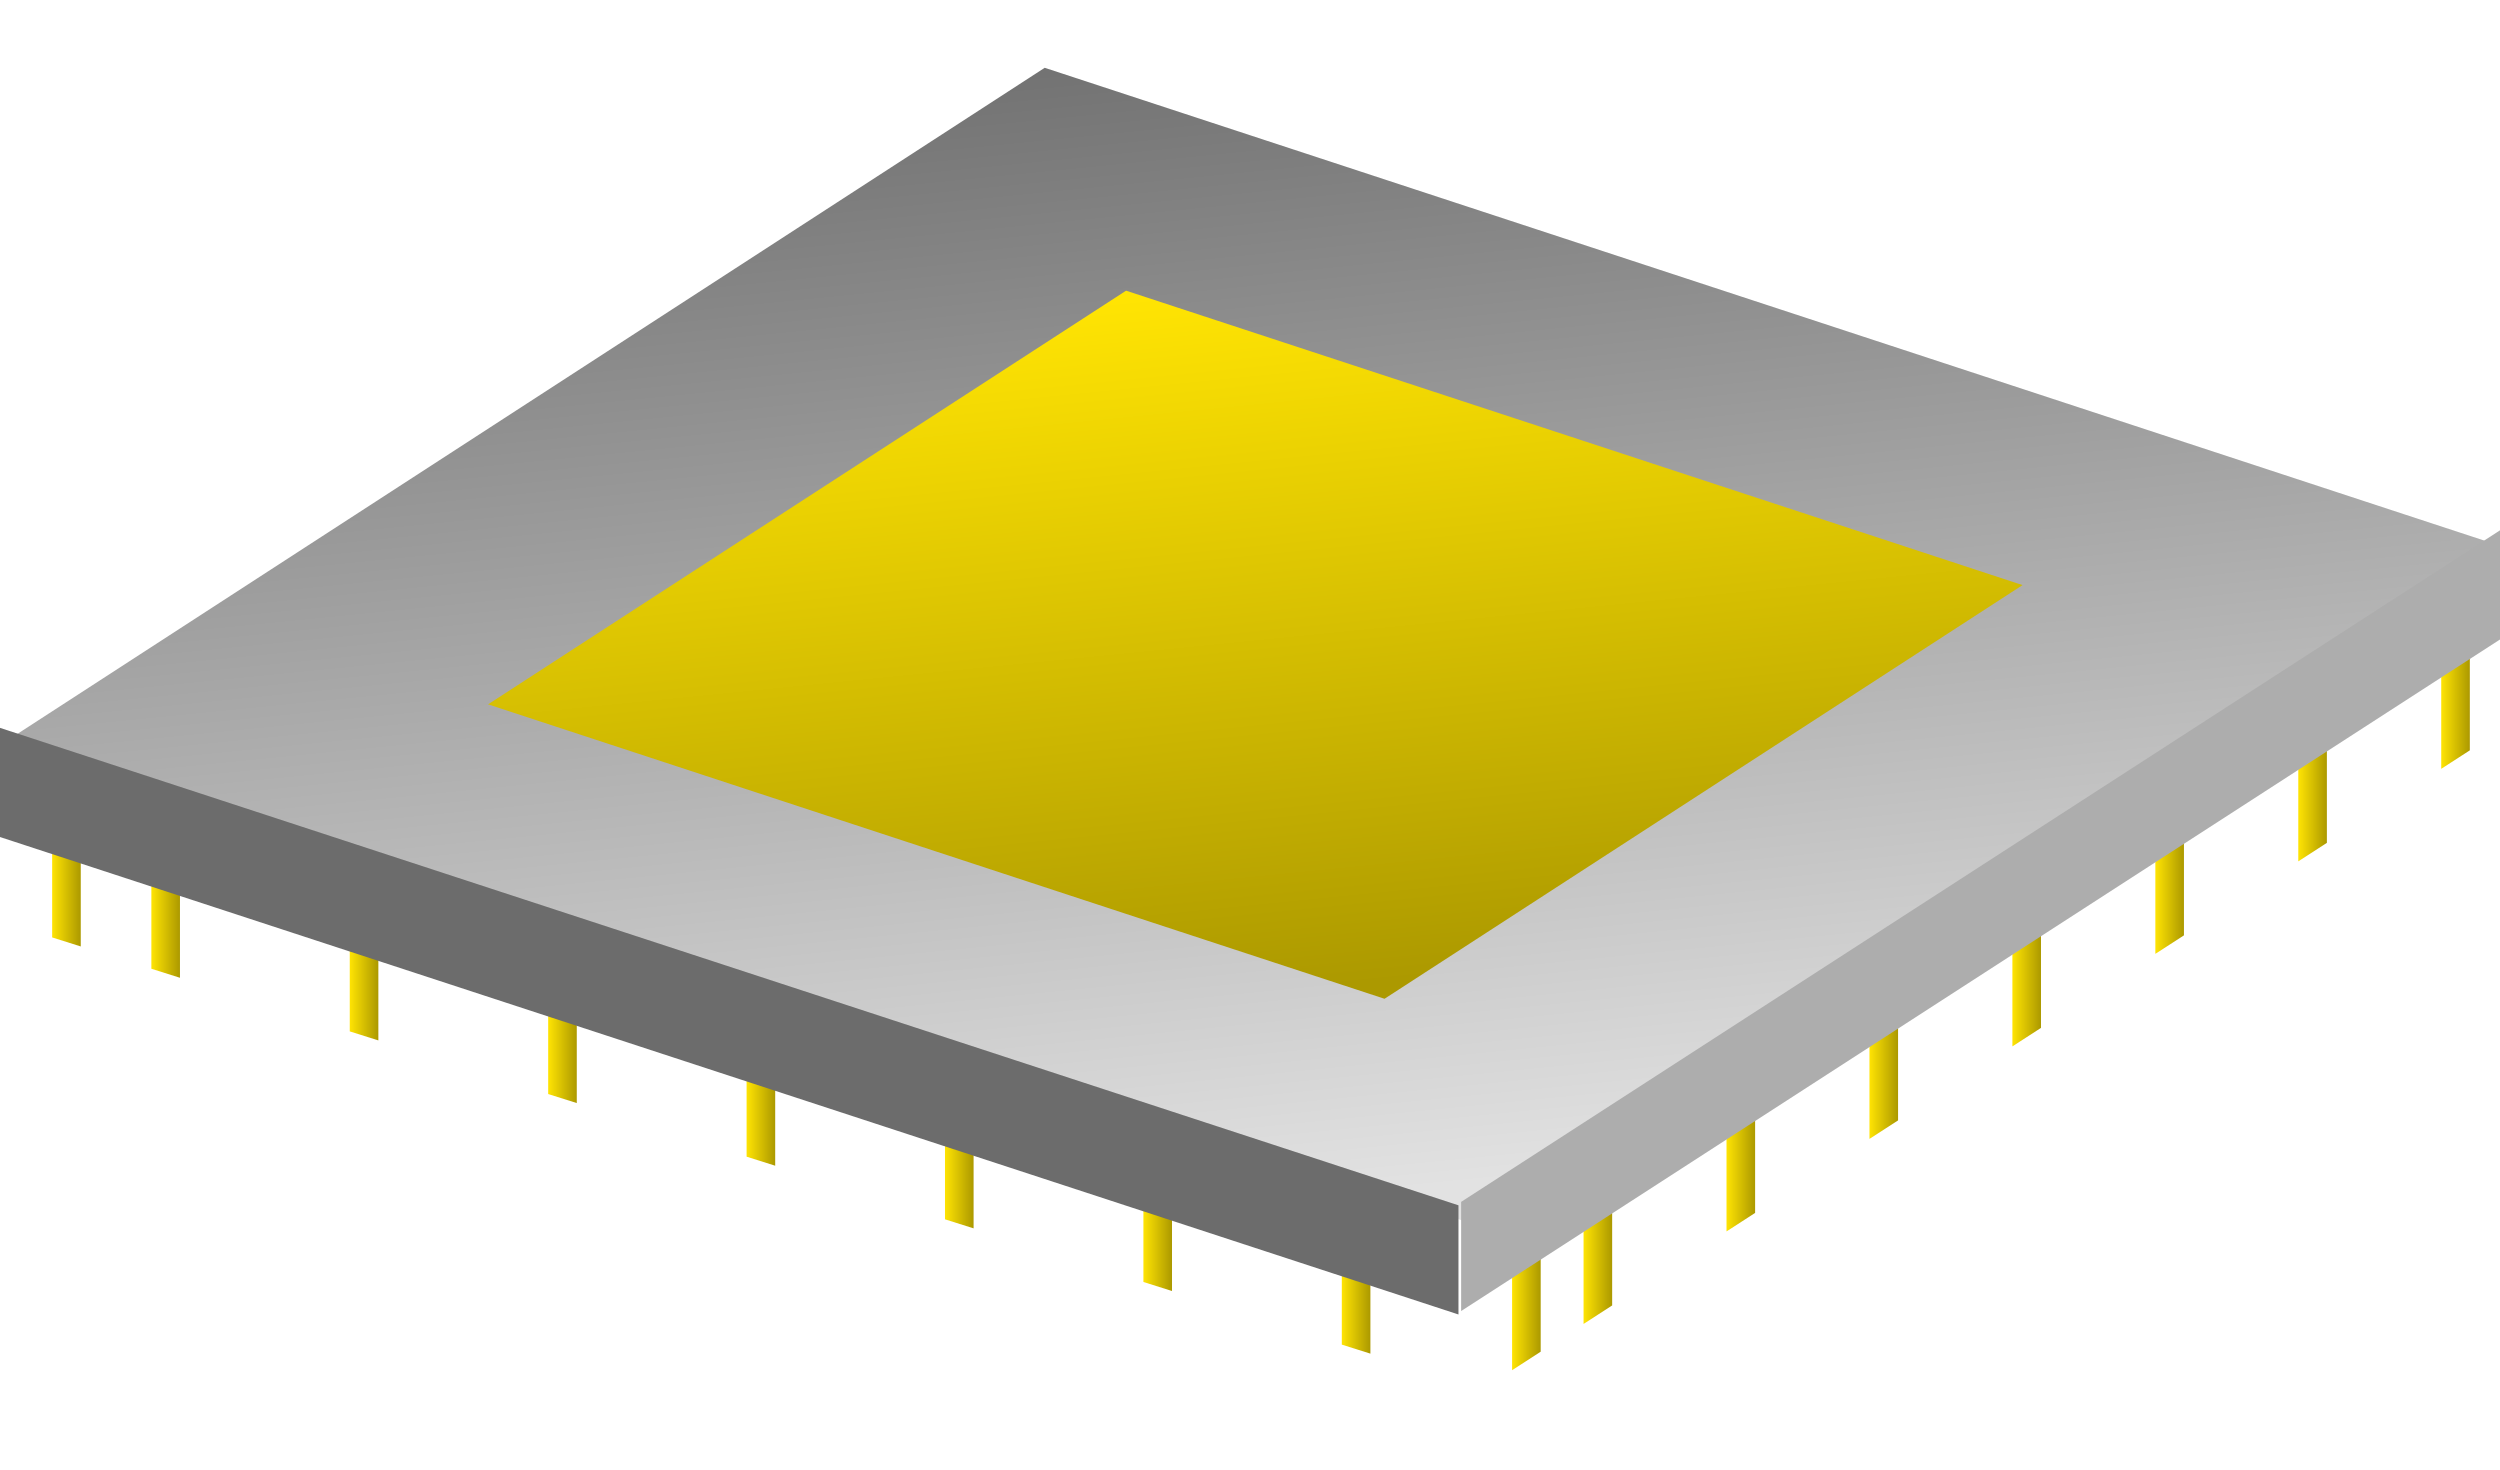 <?xml version="1.0" encoding="UTF-8" standalone="no"?>
<!-- Created with Inkscape (http://www.inkscape.org/) -->
<svg
   xmlns:dc="http://purl.org/dc/elements/1.1/"
   xmlns:cc="http://creativecommons.org/ns#"
   xmlns:rdf="http://www.w3.org/1999/02/22-rdf-syntax-ns#"
   xmlns:svg="http://www.w3.org/2000/svg"
   xmlns="http://www.w3.org/2000/svg"
   xmlns:xlink="http://www.w3.org/1999/xlink"
   xmlns:sodipodi="http://sodipodi.sourceforge.net/DTD/sodipodi-0.dtd"
   xmlns:inkscape="http://www.inkscape.org/namespaces/inkscape"
   width="119.802"
   height="70.467"
   id="svg2"
   sodipodi:version="0.32"
   inkscape:version="0.46"
   version="1.0"
   sodipodi:docname="cpu.svg"
   inkscape:output_extension="org.inkscape.output.svg.inkscape"
   style="display:inline">
  <sodipodi:namedview
     id="base"
     pagecolor="#ffffff"
     bordercolor="#666666"
     borderopacity="1.0"
     gridtolerance="10000"
     guidetolerance="10"
     objecttolerance="10"
     inkscape:pageopacity="0.0"
     inkscape:pageshadow="2"
     inkscape:zoom="5.9403821"
     inkscape:cx="80.233327"
     inkscape:cy="43.380497"
     inkscape:document-units="in"
     inkscape:current-layer="layer17"
     showgrid="false"
     units="in"
     showguides="false"
     inkscape:guide-bbox="true"
     inkscape:window-width="1440"
     inkscape:window-height="873"
     inkscape:window-x="0"
     inkscape:window-y="27"
     inkscape:snap-global="true"
     inkscape:object-paths="false"
     inkscape:object-nodes="false"
     inkscape:snap-bbox="true">
    <sodipodi:guide
       orientation="1,0"
       position="630,1928"
       id="guide2486" />
    <sodipodi:guide
       orientation="1,0"
       position="1890,1928.188"
       id="guide2488" />
    <sodipodi:guide
       orientation="1,0"
       position="22.5,1729.583"
       id="guide3415" />
    <sodipodi:guide
       orientation="1,0"
       position="607.5,1915.75"
       id="guide3417" />
    <sodipodi:guide
       orientation="1,0"
       position="652.5,1913.938"
       id="guide3572" />
    <sodipodi:guide
       orientation="1,0"
       position="1867.5,1927.25"
       id="guide4125" />
    <sodipodi:guide
       orientation="1,0"
       position="2497.5,1634.5"
       id="guide5456" />
    <sodipodi:guide
       orientation="1,0"
       position="1912.5,1926.438"
       id="guide5458" />
    <sodipodi:guide
       orientation="1,0"
       position="1260,1252"
       id="guide9420" />
    <sodipodi:guide
       orientation="1,0"
       position="1237.481,938.949"
       id="guide9422" />
    <sodipodi:guide
       orientation="1,0"
       position="1282.515,945.402"
       id="guide9424" />
    <inkscape:grid
       type="xygrid"
       id="grid11840"
       visible="true"
       enabled="true" />
    <sodipodi:guide
       orientation="1,0"
       position="2520,1851.352"
       id="guide23068" />
    <sodipodi:guide
       orientation="1,0"
       position="0,2131.447"
       id="guide23187" />
    <sodipodi:guide
       orientation="1,0"
       position="0,1648.126"
       id="guide3397" />
    <sodipodi:guide
       orientation="0,1"
       position="2726.192,1980"
       id="guide3693" />
    <sodipodi:guide
       orientation="0,1"
       position="2040.075,0"
       id="guide3838" />
    <sodipodi:guide
       orientation="0,1"
       position="1849.604,27.512"
       id="guide7979" />
    <sodipodi:guide
       orientation="1,0"
       position="984.653,1949.034"
       id="guide3352" />
  </sodipodi:namedview>
  <defs
     id="defs4">
    <linearGradient
       id="linearGradient3901">
      <stop
         id="stop3903"
         offset="0"
         style="stop-color:#ffe403;stop-opacity:1" />
      <stop
         id="stop3905"
         offset="1"
         style="stop-color:#ac9900;stop-opacity:1" />
    </linearGradient>
    <linearGradient
       id="linearGradient2999">
      <stop
         style="stop-color:#737373;stop-opacity:1"
         offset="0"
         id="stop3001" />
      <stop
         style="stop-color:#e2e2e2;stop-opacity:1"
         offset="1"
         id="stop3003" />
    </linearGradient>
    <linearGradient
       inkscape:collect="always"
       id="linearGradient6461">
      <stop
         style="stop-color:#faaa19;stop-opacity:1;"
         offset="0"
         id="stop6463" />
      <stop
         style="stop-color:#faaa19;stop-opacity:0"
         offset="1"
         id="stop6465" />
    </linearGradient>
    <linearGradient
       inkscape:collect="always"
       id="linearGradient7623">
      <stop
         style="stop-color:#3990c4;stop-opacity:1;"
         offset="0"
         id="stop7625" />
      <stop
         style="stop-color:#507515;stop-opacity:1"
         offset="1"
         id="stop7627" />
    </linearGradient>
    <linearGradient
       id="linearGradient7589">
      <stop
         style="stop-color:#5a4dff;stop-opacity:0"
         offset="0"
         id="stop7591" />
      <stop
         id="stop7597"
         offset="0.1"
         style="stop-color:#dc4a4a;stop-opacity:1" />
      <stop
         style="stop-color:#dc4a4a;stop-opacity:1"
         offset="0.2"
         id="stop7599" />
      <stop
         id="stop7601"
         offset="0.3"
         style="stop-color:#5a4dff;stop-opacity:1" />
      <stop
         style="stop-color:#dc4a4a;stop-opacity:1"
         offset="0.4"
         id="stop7603" />
      <stop
         id="stop7605"
         offset="0.5"
         style="stop-color:#5a4dff;stop-opacity:1" />
      <stop
         style="stop-color:#5a4dff;stop-opacity:1"
         offset="0.6"
         id="stop7607" />
      <stop
         id="stop7609"
         offset="0.7"
         style="stop-color:#dc4a4a;stop-opacity:1" />
      <stop
         style="stop-color:#5a4dff;stop-opacity:1"
         offset="0.8"
         id="stop7611" />
      <stop
         id="stop7613"
         offset="0.9"
         style="stop-color:#dc4a4a;stop-opacity:1" />
      <stop
         style="stop-color:#dc4a4a;stop-opacity:0"
         offset="1"
         id="stop7593" />
    </linearGradient>
    <linearGradient
       inkscape:collect="always"
       id="linearGradient7135">
      <stop
         style="stop-color:#648f2a;stop-opacity:1"
         offset="0"
         id="stop7137" />
      <stop
         style="stop-color:#d2e9b3;stop-opacity:1"
         offset="1"
         id="stop7139" />
    </linearGradient>
    <linearGradient
       inkscape:collect="always"
       id="linearGradient7127">
      <stop
         style="stop-color:#ffffff;stop-opacity:0"
         offset="0"
         id="stop7129" />
      <stop
         style="stop-color:#ffffff;stop-opacity:0.813"
         offset="1"
         id="stop7131" />
    </linearGradient>
    <linearGradient
       inkscape:collect="always"
       id="linearGradient7115">
      <stop
         style="stop-color:#ffffff;stop-opacity:1;"
         offset="0"
         id="stop7117" />
      <stop
         style="stop-color:#ffffff;stop-opacity:0;"
         offset="1"
         id="stop7119" />
    </linearGradient>
    <linearGradient
       inkscape:collect="always"
       id="linearGradient5929">
      <stop
         style="stop-color:#ffffff;stop-opacity:0.765"
         offset="0"
         id="stop5931" />
      <stop
         id="stop5937"
         offset="0.305"
         style="stop-color:#ffffff;stop-opacity:0.765" />
      <stop
         style="stop-color:#ffffff;stop-opacity:0;"
         offset="1"
         id="stop5933" />
    </linearGradient>
    <linearGradient
       inkscape:collect="always"
       id="linearGradient4073">
      <stop
         style="stop-color:#ffffff;stop-opacity:1;"
         offset="0"
         id="stop4075" />
      <stop
         style="stop-color:#ffffff;stop-opacity:0;"
         offset="1"
         id="stop4077" />
    </linearGradient>
    <linearGradient
       inkscape:collect="always"
       id="linearGradient4323">
      <stop
         style="stop-color:#3990c4;stop-opacity:1;"
         offset="0"
         id="stop4325" />
      <stop
         style="stop-color:#3990c4;stop-opacity:0;"
         offset="1"
         id="stop4327" />
    </linearGradient>
    <marker
       inkscape:stockid="Arrow2Lend"
       orient="auto"
       refY="0"
       refX="0"
       id="Arrow2Lend"
       style="overflow:visible">
      <path
         id="path6400"
         style="font-size:12px;fill-rule:evenodd;stroke-width:0.625;stroke-linejoin:round"
         d="M 8.719,4.034 L -2.207,0.016 L 8.719,-4.002 C 6.973,-1.63 6.983,1.616 8.719,4.034 z"
         transform="matrix(-1.1,0,0,-1.1,-1.1,0)" />
    </marker>
    <linearGradient
       inkscape:collect="always"
       id="linearGradient3858">
      <stop
         style="stop-color:#3990c4;stop-opacity:1;"
         offset="0"
         id="stop3860" />
      <stop
         style="stop-color:#ffffff;stop-opacity:1"
         offset="1"
         id="stop3862" />
    </linearGradient>
    <linearGradient
       inkscape:collect="always"
       id="linearGradient19239">
      <stop
         style="stop-color:#ffffff;stop-opacity:1"
         offset="0"
         id="stop19241" />
      <stop
         id="stop19243"
         offset="0.1"
         style="stop-color:#fcfdfe;stop-opacity:0" />
      <stop
         id="stop19245"
         offset="0.911"
         style="stop-color:#ffffff;stop-opacity:0" />
      <stop
         style="stop-color:#ffffff;stop-opacity:1"
         offset="1"
         id="stop19247" />
    </linearGradient>
    <linearGradient
       inkscape:collect="always"
       id="linearGradient19114">
      <stop
         style="stop-color:#8cc63e;stop-opacity:1;"
         offset="0"
         id="stop19116" />
      <stop
         style="stop-color:#8cc63e;stop-opacity:0;"
         offset="1"
         id="stop19118" />
    </linearGradient>
    <linearGradient
       id="linearGradient18444"
       inkscape:collect="always">
      <stop
         id="stop18446"
         offset="0"
         style="stop-color:#ffffff;stop-opacity:1" />
      <stop
         style="stop-color:#fcfdfe;stop-opacity:0"
         offset="0.076"
         id="stop18452" />
      <stop
         style="stop-color:#ffffff;stop-opacity:0"
         offset="0.935"
         id="stop18448" />
      <stop
         id="stop18450"
         offset="1"
         style="stop-color:#ffffff;stop-opacity:1" />
    </linearGradient>
    <linearGradient
       id="linearGradient17203">
      <stop
         id="stop17205"
         offset="0"
         style="stop-color:#ffffff;stop-opacity:1" />
      <stop
         id="stop17207"
         offset="1"
         style="stop-color:#ffffff;stop-opacity:0" />
    </linearGradient>
    <linearGradient
       id="linearGradient17183"
       inkscape:collect="always">
      <stop
         id="stop17189"
         offset="0"
         style="stop-color:#ffffff;stop-opacity:0" />
      <stop
         style="stop-color:#ffffff;stop-opacity:1"
         offset="1"
         id="stop17191" />
    </linearGradient>
    <marker
       inkscape:stockid="Arrow1Send"
       orient="auto"
       refY="0"
       refX="0"
       id="Arrow1Send"
       style="overflow:visible">
      <path
         id="path5541"
         d="M 0,0 L 5,-5 L -12.5,0 L 5,5 L 0,0 z"
         style="fill-rule:evenodd;stroke:#000000;stroke-width:1pt;marker-start:none"
         transform="matrix(-0.2,0,0,-0.2,-1.2,0)" />
    </marker>
    <marker
       inkscape:stockid="Arrow2Sstart"
       orient="auto"
       refY="0"
       refX="0"
       id="Arrow2Sstart"
       style="overflow:visible">
      <path
         id="path5556"
         style="font-size:12px;fill-rule:evenodd;stroke-width:0.625;stroke-linejoin:round"
         d="M 8.719,4.034 L -2.207,0.016 L 8.719,-4.002 C 6.973,-1.63 6.983,1.616 8.719,4.034 z"
         transform="matrix(0.3,0,0,0.3,-0.69,0)" />
    </marker>
    <marker
       inkscape:stockid="Arrow1Sstart"
       orient="auto"
       refY="0"
       refX="0"
       id="Arrow1Sstart"
       style="overflow:visible">
      <path
         id="path5538"
         d="M 0,0 L 5,-5 L -12.5,0 L 5,5 L 0,0 z"
         style="fill-rule:evenodd;stroke:#000000;stroke-width:1pt;marker-start:none"
         transform="matrix(0.2,0,0,0.2,1.2,0)" />
    </marker>
    <marker
       inkscape:stockid="Arrow1Mstart"
       orient="auto"
       refY="0"
       refX="0"
       id="Arrow1Mstart"
       style="overflow:visible">
      <path
         id="path5532"
         d="M 0,0 L 5,-5 L -12.5,0 L 5,5 L 0,0 z"
         style="fill-rule:evenodd;stroke:#000000;stroke-width:1pt;marker-start:none"
         transform="matrix(0.4,0,0,0.4,4,0)" />
    </marker>
    <linearGradient
       inkscape:collect="always"
       id="linearGradient4079">
      <stop
         style="stop-color:#000000;stop-opacity:1"
         offset="0"
         id="stop4081" />
      <stop
         style="stop-color:#000000;stop-opacity:0"
         offset="1"
         id="stop4083" />
    </linearGradient>
    <linearGradient
       inkscape:collect="always"
       id="linearGradient12028">
      <stop
         style="stop-color:#000000;stop-opacity:0"
         offset="0"
         id="stop12030" />
      <stop
         id="stop12036"
         offset="0.091"
         style="stop-color:#000000;stop-opacity:0.906;" />
      <stop
         style="stop-color:#000000;stop-opacity:1"
         offset="0.909"
         id="stop12038" />
      <stop
         style="stop-color:#000000;stop-opacity:0;"
         offset="1"
         id="stop12032" />
    </linearGradient>
    <linearGradient
       inkscape:collect="always"
       id="linearGradient12020">
      <stop
         style="stop-color:#b3d6eb;stop-opacity:1;"
         offset="0"
         id="stop12022" />
      <stop
         style="stop-color:#b3d6eb;stop-opacity:0"
         offset="1"
         id="stop12024" />
    </linearGradient>
    <linearGradient
       inkscape:collect="always"
       id="linearGradient11988">
      <stop
         style="stop-color:#b3d6eb;stop-opacity:1;"
         offset="0"
         id="stop11990" />
      <stop
         style="stop-color:#b3d6eb;stop-opacity:0;"
         offset="1"
         id="stop11992" />
    </linearGradient>
    <linearGradient
       inkscape:collect="always"
       id="linearGradient11892">
      <stop
         style="stop-color:#ffffff;stop-opacity:1"
         offset="0"
         id="stop11894" />
      <stop
         id="stop11900"
         offset="0.09"
         style="stop-color:#ffffff;stop-opacity:0" />
      <stop
         style="stop-color:#ffffff;stop-opacity:0"
         offset="0.922"
         id="stop11902" />
      <stop
         style="stop-color:#ffffff;stop-opacity:1"
         offset="1"
         id="stop11896" />
    </linearGradient>
    <linearGradient
       inkscape:collect="always"
       id="linearGradient10362">
      <stop
         style="stop-color:#102b3b;stop-opacity:1"
         offset="0"
         id="stop10364" />
      <stop
         style="stop-color:#499bca;stop-opacity:1"
         offset="1"
         id="stop10366" />
    </linearGradient>
    <linearGradient
       id="linearGradient9230">
      <stop
         style="stop-color:#939393;stop-opacity:1;"
         offset="0"
         id="stop9232" />
      <stop
         id="stop9238"
         offset="0.5"
         style="stop-color:#cecece;stop-opacity:1;" />
      <stop
         style="stop-color:#939393;stop-opacity:1;"
         offset="1"
         id="stop9234" />
    </linearGradient>
    <linearGradient
       id="linearGradient9097">
      <stop
         style="stop-color:#3991c4;stop-opacity:1;"
         offset="0"
         id="stop9099" />
      <stop
         style="stop-color:#ffffff;stop-opacity:1;"
         offset="1"
         id="stop9101" />
    </linearGradient>
    <linearGradient
       inkscape:collect="always"
       id="linearGradient8286">
      <stop
         style="stop-color:#ffffff;stop-opacity:1"
         offset="0"
         id="stop8288" />
      <stop
         style="stop-color:#ffffff;stop-opacity:0"
         offset="1"
         id="stop8290" />
    </linearGradient>
    <linearGradient
       inkscape:collect="always"
       id="linearGradient5911">
      <stop
         style="stop-color:#c5dfef;stop-opacity:1;"
         offset="0"
         id="stop5913" />
      <stop
         style="stop-color:#c5dfef;stop-opacity:0;"
         offset="1"
         id="stop5915" />
    </linearGradient>
    <linearGradient
       inkscape:collect="always"
       id="linearGradient5901">
      <stop
         style="stop-color:#c5dfef;stop-opacity:1;"
         offset="0"
         id="stop5903" />
      <stop
         style="stop-color:#c5dfef;stop-opacity:0;"
         offset="1"
         id="stop5905" />
    </linearGradient>
    <linearGradient
       id="linearGradient5861">
      <stop
         style="stop-color:#c5dfef;stop-opacity:1;"
         offset="0"
         id="stop5863" />
      <stop
         style="stop-color:#c5dfef;stop-opacity:0;"
         offset="1"
         id="stop5865" />
    </linearGradient>
    <marker
       inkscape:stockid="Arrow2Mend"
       orient="auto"
       refY="0"
       refX="0"
       id="Arrow2Mend"
       style="overflow:visible">
      <path
         id="path3793"
         style="font-size:12px;fill-rule:evenodd;stroke-width:0.625;stroke-linejoin:round"
         d="M 8.719,4.034 L -2.207,0.016 L 8.719,-4.002 C 6.973,-1.63 6.983,1.616 8.719,4.034 z"
         transform="scale(-0.6,-0.6)" />
    </marker>
    <marker
       inkscape:stockid="Arrow1Mend"
       orient="auto"
       refY="0"
       refX="0"
       id="Arrow1Mend"
       style="overflow:visible">
      <path
         id="path3775"
         d="M 0,0 L 5,-5 L -12.5,0 L 5,5 L 0,0 z"
         style="fill-rule:evenodd;stroke:#000000;stroke-width:1pt;marker-start:none"
         transform="matrix(-0.4,0,0,-0.4,-4,0)" />
    </marker>
    <marker
       inkscape:stockid="TriangleOutM"
       orient="auto"
       refY="0"
       refX="0"
       id="TriangleOutM"
       style="overflow:visible">
      <path
         id="path3912"
         d="M 5.77,0 L -2.88,5 L -2.88,-5 L 5.77,0 z"
         style="fill-rule:evenodd;stroke:#000000;stroke-width:1pt;marker-start:none"
         transform="scale(0.4,0.4)" />
    </marker>
    <inkscape:perspective
       sodipodi:type="inkscape:persp3d"
       inkscape:vp_x="0 : 526.18109 : 1"
       inkscape:vp_y="6.1230318e-14 : 1000 : 0"
       inkscape:vp_z="875.96191 : 358.05011 : 1"
       inkscape:persp3d-origin="372.04724 : 350.78739 : 1"
       id="perspective10" />
    <inkscape:perspective
       id="perspective3366"
       inkscape:persp3d-origin="372.04724 : 350.78739 : 1"
       inkscape:vp_z="744.09448 : 526.18109 : 1"
       inkscape:vp_y="0 : 1000 : 0"
       inkscape:vp_x="0 : 526.18109 : 1"
       sodipodi:type="inkscape:persp3d" />
    <clipPath
       clipPathUnits="userSpaceOnUse"
       id="clipPath4811">
      <rect
         y="748.927"
         x="65.054"
         height="58.69"
         width="537.401"
         id="rect4813"
         style="opacity:1;fill:#679ac9;fill-opacity:1;fill-rule:nonzero;stroke:none;stroke-width:9.99;stroke-linecap:butt;stroke-linejoin:miter;marker:none;marker-start:none;marker-mid:none;marker-end:none;stroke-miterlimit:4;stroke-dasharray:none;stroke-dashoffset:0;stroke-opacity:1;visibility:visible;display:inline;overflow:visible;enable-background:accumulate" />
    </clipPath>
    <linearGradient
       inkscape:collect="always"
       xlink:href="#linearGradient5901"
       id="linearGradient5907"
       x1="344.444"
       y1="90.334"
       x2="344.444"
       y2="44.587"
       gradientUnits="userSpaceOnUse" />
    <radialGradient
       inkscape:collect="always"
       xlink:href="#linearGradient5911"
       id="radialGradient5968"
       gradientUnits="userSpaceOnUse"
       gradientTransform="matrix(3.8003791e-8,-1,1,3.8003794e-8,80.786,261.454)"
       cx="171.12"
       cy="90.334"
       fx="171.12"
       fy="90.334"
       r="45.534" />
    <linearGradient
       inkscape:collect="always"
       xlink:href="#linearGradient9230"
       id="linearGradient9339"
       gradientUnits="userSpaceOnUse"
       x1="908.433"
       y1="493.715"
       x2="929.566"
       y2="493.715" />
    <linearGradient
       inkscape:collect="always"
       xlink:href="#linearGradient10362"
       id="linearGradient10634"
       gradientUnits="userSpaceOnUse"
       x1="886.112"
       y1="767.7"
       x2="948.372"
       y2="796.798" />
    <linearGradient
       inkscape:collect="always"
       xlink:href="#linearGradient11892"
       id="linearGradient11924"
       gradientUnits="userSpaceOnUse"
       x1="1982.148"
       y1="1161.114"
       x2="1982.148"
       y2="1269.541" />
    <linearGradient
       inkscape:collect="always"
       xlink:href="#linearGradient12020"
       id="linearGradient12062"
       gradientUnits="userSpaceOnUse"
       gradientTransform="matrix(1,0,0,1.083,0,-105.951)"
       x1="1980"
       y1="1260.77"
       x2="1980"
       y2="1270" />
    <linearGradient
       inkscape:collect="always"
       xlink:href="#linearGradient11988"
       id="linearGradient12064"
       gradientUnits="userSpaceOnUse"
       gradientTransform="matrix(1,0,0,1.083,0,-97.608)"
       x1="1980"
       y1="1170"
       x2="1980"
       y2="1160.77" />
    <linearGradient
       inkscape:collect="always"
       xlink:href="#linearGradient12028"
       id="linearGradient12066"
       gradientUnits="userSpaceOnUse"
       x1="1965"
       y1="1160"
       x2="1965"
       y2="1270" />
    <marker
       inkscape:stockid="Arrow1SstartU"
       orient="auto"
       refY="0"
       refX="0"
       id="Arrow1SstartU"
       style="overflow:visible">
      <path
         id="path9676"
         d="M 0,0 L 5,-5 L -12.5,0 L 5,5 L 0,0 z"
         style="fill:#507515;fill-rule:evenodd;stroke:#507515;stroke-width:1pt;marker-start:none"
         transform="matrix(0.2,0,0,0.2,1.2,0)" />
    </marker>
    <marker
       inkscape:stockid="Arrow1Sendy"
       orient="auto"
       refY="0"
       refX="0"
       id="Arrow1Sendy"
       style="overflow:visible">
      <path
         id="path9679"
         d="M 0,0 L 5,-5 L -12.5,0 L 5,5 L 0,0 z"
         style="fill:#507515;fill-rule:evenodd;stroke:#507515;stroke-width:1pt;marker-start:none"
         transform="matrix(-0.2,0,0,-0.2,-1.2,0)" />
    </marker>
    <marker
       inkscape:stockid="Arrow1SstartUz"
       orient="auto"
       refY="0"
       refX="0"
       id="Arrow1SstartUz"
       style="overflow:visible">
      <path
         id="path11034"
         d="M 0,0 L 5,-5 L -12.5,0 L 5,5 L 0,0 z"
         style="fill:#000000;fill-rule:evenodd;stroke:#000000;stroke-width:1pt;marker-start:none"
         transform="matrix(0.2,0,0,0.2,1.2,0)" />
    </marker>
    <marker
       inkscape:stockid="Arrow1Sendy6"
       orient="auto"
       refY="0"
       refX="0"
       id="Arrow1Sendy6"
       style="overflow:visible">
      <path
         id="path11037"
         d="M 0,0 L 5,-5 L -12.5,0 L 5,5 L 0,0 z"
         style="fill:#000000;fill-rule:evenodd;stroke:#000000;stroke-width:1pt;marker-start:none"
         transform="matrix(-0.2,0,0,-0.2,-1.2,0)" />
    </marker>
    <marker
       inkscape:stockid="Arrow1SstartUzP"
       orient="auto"
       refY="0"
       refX="0"
       id="Arrow1SstartUzP"
       style="overflow:visible">
      <path
         id="path12386"
         d="M 0,0 L 5,-5 L -12.5,0 L 5,5 L 0,0 z"
         style="fill:#245874;fill-rule:evenodd;stroke:#245874;stroke-width:1pt;marker-start:none"
         transform="matrix(0.2,0,0,0.2,1.2,0)" />
    </marker>
    <marker
       inkscape:stockid="Arrow1Sendy6I"
       orient="auto"
       refY="0"
       refX="0"
       id="Arrow1Sendy6I"
       style="overflow:visible">
      <path
         id="path12389"
         d="M 0,0 L 5,-5 L -12.5,0 L 5,5 L 0,0 z"
         style="fill:#245874;fill-rule:evenodd;stroke:#245874;stroke-width:1pt;marker-start:none"
         transform="matrix(-0.2,0,0,-0.2,-1.2,0)" />
    </marker>
    <marker
       inkscape:stockid="Arrow1SstartUzPj"
       orient="auto"
       refY="0"
       refX="0"
       id="Arrow1SstartUzPj"
       style="overflow:visible">
      <path
         id="path13746"
         d="M 0,0 L 5,-5 L -12.5,0 L 5,5 L 0,0 z"
         style="fill:#507515;fill-rule:evenodd;stroke:#507515;stroke-width:1pt;marker-start:none"
         transform="matrix(0.2,0,0,0.2,1.2,0)" />
    </marker>
    <marker
       inkscape:stockid="Arrow1Sendy6I4"
       orient="auto"
       refY="0"
       refX="0"
       id="Arrow1Sendy6I4"
       style="overflow:visible">
      <path
         id="path13749"
         d="M 0,0 L 5,-5 L -12.5,0 L 5,5 L 0,0 z"
         style="fill:#507515;fill-rule:evenodd;stroke:#507515;stroke-width:1pt;marker-start:none"
         transform="matrix(-0.2,0,0,-0.2,-1.2,0)" />
    </marker>
    <linearGradient
       inkscape:collect="always"
       xlink:href="#linearGradient9097"
       id="linearGradient16204"
       gradientUnits="userSpaceOnUse"
       x1="889.568"
       y1="1344.087"
       x2="967.522"
       y2="1321.809" />
    <linearGradient
       inkscape:collect="always"
       xlink:href="#linearGradient4079"
       id="linearGradient16239"
       gradientUnits="userSpaceOnUse"
       gradientTransform="matrix(1,0,0,0.639,0,70.541)"
       x1="1260"
       y1="218.123"
       x2="1260"
       y2="242.693" />
    <linearGradient
       inkscape:collect="always"
       xlink:href="#linearGradient17203"
       id="linearGradient18681"
       gradientUnits="userSpaceOnUse"
       x1="779.98"
       y1="763.514"
       x2="794.998"
       y2="763.514" />
    <linearGradient
       inkscape:collect="always"
       xlink:href="#linearGradient17183"
       id="linearGradient18683"
       gradientUnits="userSpaceOnUse"
       gradientTransform="matrix(1,0,0,3.787,5.111,-2003.652)"
       x1="1049.706"
       y1="727.538"
       x2="1065.567"
       y2="727.538" />
    <linearGradient
       inkscape:collect="always"
       xlink:href="#linearGradient19239"
       id="linearGradient19426"
       gradientUnits="userSpaceOnUse"
       x1="689.558"
       y1="717.18"
       x2="689.558"
       y2="778.766"
       gradientTransform="matrix(1.035,0,0,1,-23.964,0)" />
    <linearGradient
       inkscape:collect="always"
       xlink:href="#linearGradient19114"
       id="linearGradient19428"
       gradientUnits="userSpaceOnUse"
       x1="2300.555"
       y1="1365.523"
       x2="2288.431"
       y2="1394.846" />
    <linearGradient
       inkscape:collect="always"
       xlink:href="#linearGradient18444"
       id="linearGradient19432"
       gradientUnits="userSpaceOnUse"
       x1="689.558"
       y1="717.18"
       x2="689.558"
       y2="798.589" />
    <linearGradient
       inkscape:collect="always"
       xlink:href="#linearGradient4079"
       id="linearGradient23505"
       gradientUnits="userSpaceOnUse"
       gradientTransform="matrix(0.5,0,0,0.639,1574.9,-94.415)"
       x1="1260"
       y1="218.123"
       x2="1260"
       y2="242.693" />
    <linearGradient
       inkscape:collect="always"
       xlink:href="#linearGradient3858"
       id="linearGradient3864"
       x1="1260"
       y1="2038.736"
       x2="1260"
       y2="1909.517"
       gradientUnits="userSpaceOnUse"
       gradientTransform="matrix(1,0,0,0.553,0,884.267)" />
    <linearGradient
       inkscape:collect="always"
       xlink:href="#linearGradient17183"
       id="linearGradient4779"
       gradientUnits="userSpaceOnUse"
       gradientTransform="matrix(1,0,0,3.682,1309.813,-1347.512)"
       x1="1049.706"
       y1="721.837"
       x2="1065.567"
       y2="721.837" />
    <linearGradient
       inkscape:collect="always"
       xlink:href="#linearGradient18444"
       id="linearGradient4781"
       gradientUnits="userSpaceOnUse"
       gradientTransform="matrix(1.05,0,0,1,-33.891,0)"
       x1="689.558"
       y1="717.18"
       x2="689.558"
       y2="798.589" />
    <linearGradient
       inkscape:collect="always"
       xlink:href="#linearGradient4079"
       id="linearGradient4873"
       gradientUnits="userSpaceOnUse"
       gradientTransform="matrix(0.5,0,0,0.639,-315.1,865.585)"
       x1="1260"
       y1="218.123"
       x2="1260"
       y2="242.693" />
    <linearGradient
       inkscape:collect="always"
       xlink:href="#linearGradient4079"
       id="linearGradient4875"
       gradientUnits="userSpaceOnUse"
       gradientTransform="matrix(1,0,0,0.639,0,395.585)"
       x1="1260"
       y1="218.123"
       x2="1260"
       y2="242.693" />
    <linearGradient
       inkscape:collect="always"
       xlink:href="#linearGradient8286"
       id="linearGradient4914"
       gradientUnits="userSpaceOnUse"
       gradientTransform="translate(-0.492,-30.522)"
       x1="1149.988"
       y1="1249.929"
       x2="1149.988"
       y2="1271.629" />
    <linearGradient
       inkscape:collect="always"
       xlink:href="#linearGradient4323"
       id="linearGradient4382"
       gradientUnits="userSpaceOnUse"
       gradientTransform="translate(0,15)"
       x1="1497.597"
       y1="855.223"
       x2="1477.597"
       y2="855.223" />
    <linearGradient
       inkscape:collect="always"
       xlink:href="#linearGradient4323"
       id="linearGradient4384"
       gradientUnits="userSpaceOnUse"
       gradientTransform="translate(-3315.193,15)"
       x1="1497.597"
       y1="855.223"
       x2="1477.597"
       y2="855.223" />
    <linearGradient
       inkscape:collect="always"
       xlink:href="#linearGradient4323"
       id="linearGradient4392"
       gradientUnits="userSpaceOnUse"
       gradientTransform="translate(0,15)"
       x1="1497.597"
       y1="855.223"
       x2="1477.597"
       y2="855.223" />
    <linearGradient
       inkscape:collect="always"
       xlink:href="#linearGradient4323"
       id="linearGradient4394"
       gradientUnits="userSpaceOnUse"
       gradientTransform="translate(-3315.193,15)"
       x1="1497.597"
       y1="855.223"
       x2="1477.597"
       y2="855.223" />
    <linearGradient
       inkscape:collect="always"
       xlink:href="#linearGradient4073"
       id="linearGradient4080"
       x1="801.5"
       y1="1709.75"
       x2="816.501"
       y2="1709.75"
       gradientUnits="userSpaceOnUse" />
    <linearGradient
       inkscape:collect="always"
       xlink:href="#linearGradient4073"
       id="linearGradient4084"
       gradientUnits="userSpaceOnUse"
       x1="801.5"
       y1="1709.75"
       x2="816.501"
       y2="1709.75"
       gradientTransform="translate(-1669.75,0)" />
    <linearGradient
       inkscape:collect="always"
       xlink:href="#linearGradient5929"
       id="linearGradient5935"
       x1="652.5"
       y1="1656.852"
       x2="1101.167"
       y2="1656.852"
       gradientUnits="userSpaceOnUse"
       gradientTransform="matrix(1,0,0,1.107,0,-183.633)" />
    <linearGradient
       inkscape:collect="always"
       xlink:href="#linearGradient4323"
       id="linearGradient5969"
       gradientUnits="userSpaceOnUse"
       gradientTransform="translate(0,15)"
       x1="1497.597"
       y1="855.223"
       x2="1477.597"
       y2="855.223" />
    <linearGradient
       inkscape:collect="always"
       xlink:href="#linearGradient4323"
       id="linearGradient5971"
       gradientUnits="userSpaceOnUse"
       gradientTransform="translate(-3315.193,15)"
       x1="1497.597"
       y1="855.223"
       x2="1477.597"
       y2="855.223" />
    <linearGradient
       inkscape:collect="always"
       xlink:href="#linearGradient7589"
       id="linearGradient7595"
       x1="1912.5"
       y1="1799.109"
       x2="2497.504"
       y2="1799.109"
       gradientUnits="userSpaceOnUse"
       gradientTransform="translate(0,-317.244)" />
    <linearGradient
       inkscape:collect="always"
       xlink:href="#linearGradient7623"
       id="linearGradient7913"
       gradientUnits="userSpaceOnUse"
       x1="1950"
       y1="1765"
       x2="1981"
       y2="1765" />
    <linearGradient
       inkscape:collect="always"
       xlink:href="#linearGradient7623"
       id="linearGradient7915"
       gradientUnits="userSpaceOnUse"
       x1="1950"
       y1="1765"
       x2="1981"
       y2="1765" />
    <linearGradient
       inkscape:collect="always"
       xlink:href="#linearGradient7623"
       id="linearGradient7917"
       gradientUnits="userSpaceOnUse"
       x1="1950"
       y1="1765"
       x2="1981"
       y2="1765" />
    <linearGradient
       inkscape:collect="always"
       xlink:href="#linearGradient7623"
       id="linearGradient7919"
       gradientUnits="userSpaceOnUse"
       x1="1950"
       y1="1765"
       x2="1981"
       y2="1765" />
    <linearGradient
       inkscape:collect="always"
       xlink:href="#linearGradient7623"
       id="linearGradient7921"
       gradientUnits="userSpaceOnUse"
       x1="1950"
       y1="1765"
       x2="1981"
       y2="1765" />
    <linearGradient
       inkscape:collect="always"
       xlink:href="#linearGradient7623"
       id="linearGradient7923"
       gradientUnits="userSpaceOnUse"
       x1="1950"
       y1="1765"
       x2="1981"
       y2="1765" />
    <linearGradient
       inkscape:collect="always"
       xlink:href="#linearGradient7623"
       id="linearGradient7925"
       gradientUnits="userSpaceOnUse"
       x1="1950"
       y1="1765"
       x2="1981"
       y2="1765" />
    <linearGradient
       inkscape:collect="always"
       xlink:href="#linearGradient7623"
       id="linearGradient7927"
       gradientUnits="userSpaceOnUse"
       x1="1950"
       y1="1765"
       x2="1981"
       y2="1765" />
    <clipPath
       clipPathUnits="userSpaceOnUse"
       id="clipPath7933">
      <rect
         style="opacity:1;fill-opacity:1;fill-rule:nonzero;stroke:none;stroke-width:0.99;stroke-linecap:butt;stroke-linejoin:miter;marker:none;marker-start:none;marker-mid:none;marker-end:none;stroke-miterlimit:4;stroke-dasharray:none;stroke-dashoffset:0;stroke-opacity:1;visibility:visible;display:inline;overflow:visible;enable-background:accumulate"
         id="rect7935"
         width="585"
         height="45.052"
         x="1935"
         y="1063.947" />
    </clipPath>
    <linearGradient
       inkscape:collect="always"
       xlink:href="#linearGradient7115"
       id="linearGradient7941"
       gradientUnits="userSpaceOnUse"
       x1="1912.498"
       y1="1704.333"
       x2="1950.985"
       y2="1704.333"
       gradientTransform="translate(22.155,-616.647)" />
    <linearGradient
       inkscape:collect="always"
       xlink:href="#linearGradient7115"
       id="linearGradient7981"
       gradientUnits="userSpaceOnUse"
       x1="1912.498"
       y1="1704.333"
       x2="1950.985"
       y2="1704.333" />
    <linearGradient
       inkscape:collect="always"
       xlink:href="#linearGradient7127"
       id="linearGradient7983"
       gradientUnits="userSpaceOnUse"
       x1="2082.386"
       y1="1782.623"
       x2="2066.397"
       y2="1767.185" />
    <linearGradient
       inkscape:collect="always"
       xlink:href="#linearGradient7135"
       id="linearGradient7985"
       gradientUnits="userSpaceOnUse"
       x1="2081.283"
       y1="1784.46"
       x2="2064.376"
       y2="1768.472" />
    <linearGradient
       inkscape:collect="always"
       xlink:href="#linearGradient7127"
       id="linearGradient8146"
       gradientUnits="userSpaceOnUse"
       x1="2082.386"
       y1="1782.623"
       x2="2066.397"
       y2="1767.185" />
    <linearGradient
       inkscape:collect="always"
       xlink:href="#linearGradient7135"
       id="linearGradient8148"
       gradientUnits="userSpaceOnUse"
       x1="2081.283"
       y1="1784.46"
       x2="2064.376"
       y2="1768.472" />
    <linearGradient
       inkscape:collect="always"
       xlink:href="#linearGradient7127"
       id="linearGradient8152"
       gradientUnits="userSpaceOnUse"
       x1="2082.386"
       y1="1782.623"
       x2="2066.397"
       y2="1767.185" />
    <linearGradient
       inkscape:collect="always"
       xlink:href="#linearGradient7135"
       id="linearGradient8154"
       gradientUnits="userSpaceOnUse"
       x1="2081.283"
       y1="1784.46"
       x2="2064.376"
       y2="1768.472" />
    <linearGradient
       inkscape:collect="always"
       xlink:href="#linearGradient7127"
       id="linearGradient8169"
       gradientUnits="userSpaceOnUse"
       x1="2082.386"
       y1="1782.623"
       x2="2066.397"
       y2="1767.185" />
    <linearGradient
       inkscape:collect="always"
       xlink:href="#linearGradient7135"
       id="linearGradient8171"
       gradientUnits="userSpaceOnUse"
       x1="2081.283"
       y1="1784.46"
       x2="2064.376"
       y2="1768.472" />
    <linearGradient
       inkscape:collect="always"
       xlink:href="#linearGradient7127"
       id="linearGradient8199"
       gradientUnits="userSpaceOnUse"
       x1="2082.386"
       y1="1782.623"
       x2="2066.397"
       y2="1767.185" />
    <linearGradient
       inkscape:collect="always"
       xlink:href="#linearGradient7135"
       id="linearGradient8201"
       gradientUnits="userSpaceOnUse"
       x1="2081.283"
       y1="1784.46"
       x2="2064.376"
       y2="1768.472" />
    <linearGradient
       inkscape:collect="always"
       xlink:href="#linearGradient7115"
       id="linearGradient4350"
       gradientUnits="userSpaceOnUse"
       x1="1912.498"
       y1="1704.333"
       x2="1950.985"
       y2="1704.333"
       gradientTransform="translate(-4408.461,0)" />
    <linearGradient
       inkscape:collect="always"
       xlink:href="#linearGradient7115"
       id="linearGradient4354"
       gradientUnits="userSpaceOnUse"
       x1="1912.498"
       y1="1704.333"
       x2="1950.985"
       y2="1704.333"
       gradientTransform="translate(-4430.616,-616.647)" />
    <linearGradient
       inkscape:collect="always"
       xlink:href="#linearGradient4323"
       id="linearGradient4407"
       gradientUnits="userSpaceOnUse"
       gradientTransform="translate(0,15)"
       x1="1497.597"
       y1="855.223"
       x2="1477.597"
       y2="855.223" />
    <linearGradient
       inkscape:collect="always"
       xlink:href="#linearGradient4323"
       id="linearGradient4409"
       gradientUnits="userSpaceOnUse"
       gradientTransform="translate(-3315.193,15)"
       x1="1497.597"
       y1="855.223"
       x2="1477.597"
       y2="855.223" />
    <linearGradient
       inkscape:collect="always"
       xlink:href="#linearGradient8286"
       id="linearGradient4463"
       gradientUnits="userSpaceOnUse"
       gradientTransform="translate(-2281.762,-2605.051)"
       x1="1149.988"
       y1="1249.929"
       x2="1149.988"
       y2="1271.629" />
    <linearGradient
       inkscape:collect="always"
       xlink:href="#linearGradient18444"
       id="linearGradient4491"
       gradientUnits="userSpaceOnUse"
       gradientTransform="matrix(1.05,0,0,1,-33.891,0)"
       x1="689.558"
       y1="717.18"
       x2="689.558"
       y2="798.589" />
    <linearGradient
       inkscape:collect="always"
       xlink:href="#linearGradient17183"
       id="linearGradient4521"
       gradientUnits="userSpaceOnUse"
       gradientTransform="matrix(1,0,0,3.682,-3184.839,-1347.512)"
       x1="1049.706"
       y1="721.837"
       x2="1065.567"
       y2="721.837" />
    <linearGradient
       inkscape:collect="always"
       xlink:href="#linearGradient17183"
       id="linearGradient4525"
       gradientUnits="userSpaceOnUse"
       gradientTransform="matrix(1,0,0,3.682,1329.918,-1308.138)"
       x1="1049.706"
       y1="721.837"
       x2="1065.567"
       y2="721.837" />
    <linearGradient
       inkscape:collect="always"
       xlink:href="#linearGradient17183"
       id="linearGradient4529"
       gradientUnits="userSpaceOnUse"
       gradientTransform="matrix(1,0,0,3.682,-3309.852,-1308.056)"
       x1="1049.706"
       y1="721.837"
       x2="1065.567"
       y2="721.837" />
    <linearGradient
       inkscape:collect="always"
       xlink:href="#linearGradient6461"
       id="linearGradient6467"
       x1="166.555"
       y1="358.85"
       x2="199.32"
       y2="358.85"
       gradientUnits="userSpaceOnUse" />
    <linearGradient
       inkscape:collect="always"
       xlink:href="#linearGradient9097"
       id="linearGradient3626"
       gradientUnits="userSpaceOnUse"
       x1="61.251"
       y1="1518.388"
       x2="61.251"
       y2="1417.532" />
    <linearGradient
       inkscape:collect="always"
       xlink:href="#linearGradient9230"
       id="linearGradient3628"
       gradientUnits="userSpaceOnUse"
       gradientTransform="translate(3.258,-29.158)"
       x1="908.433"
       y1="493.715"
       x2="929.566"
       y2="493.715" />
    <linearGradient
       inkscape:collect="always"
       xlink:href="#linearGradient10362"
       id="linearGradient3630"
       gradientUnits="userSpaceOnUse"
       x1="886.112"
       y1="767.7"
       x2="948.372"
       y2="796.798" />
    <linearGradient
       inkscape:collect="always"
       xlink:href="#linearGradient9097"
       id="linearGradient2764"
       gradientUnits="userSpaceOnUse"
       x1="61.251"
       y1="1518.388"
       x2="61.251"
       y2="1417.532" />
    <linearGradient
       inkscape:collect="always"
       xlink:href="#linearGradient9097"
       id="linearGradient2818"
       gradientUnits="userSpaceOnUse"
       x1="61.251"
       y1="1518.388"
       x2="61.251"
       y2="1417.532" />
    <linearGradient
       inkscape:collect="always"
       xlink:href="#linearGradient10362"
       id="linearGradient2868"
       gradientUnits="userSpaceOnUse"
       x1="886.112"
       y1="767.7"
       x2="948.372"
       y2="796.798" />
    <linearGradient
       inkscape:collect="always"
       xlink:href="#linearGradient10362"
       id="linearGradient2884"
       gradientUnits="userSpaceOnUse"
       x1="886.112"
       y1="767.7"
       x2="948.372"
       y2="796.798" />
    <linearGradient
       inkscape:collect="always"
       xlink:href="#linearGradient10362"
       id="linearGradient2900"
       gradientUnits="userSpaceOnUse"
       x1="886.112"
       y1="767.7"
       x2="948.372"
       y2="796.798" />
    <linearGradient
       inkscape:collect="always"
       xlink:href="#linearGradient10362"
       id="linearGradient2916"
       gradientUnits="userSpaceOnUse"
       x1="886.112"
       y1="767.7"
       x2="948.372"
       y2="796.798" />
    <linearGradient
       inkscape:collect="always"
       xlink:href="#linearGradient2999"
       id="linearGradient4551"
       gradientUnits="userSpaceOnUse"
       x1="1395.471"
       y1="1208.496"
       x2="1450.636"
       y2="1270.944" />
    <linearGradient
       inkscape:collect="always"
       xlink:href="#linearGradient3901"
       id="linearGradient4553"
       gradientUnits="userSpaceOnUse"
       gradientTransform="matrix(0.614,0,0,0.614,550.467,478.529)"
       x1="1395.471"
       y1="1208.496"
       x2="1450.636"
       y2="1270.944" />
    <linearGradient
       inkscape:collect="always"
       xlink:href="#linearGradient3901"
       id="linearGradient4559"
       gradientUnits="userSpaceOnUse"
       x1="5.948"
       y1="41.656"
       x2="7.22"
       y2="41.656" />
    <linearGradient
       inkscape:collect="always"
       xlink:href="#linearGradient3901"
       id="linearGradient4562"
       gradientUnits="userSpaceOnUse"
       gradientTransform="matrix(0.663,0,0,0.663,479.883,415.999)"
       x1="1395.471"
       y1="1208.496"
       x2="1450.636"
       y2="1270.944" />
    <linearGradient
       inkscape:collect="always"
       xlink:href="#linearGradient2999"
       id="linearGradient4567"
       gradientUnits="userSpaceOnUse"
       x1="1395.471"
       y1="1208.496"
       x2="1450.636"
       y2="1270.944"
       gradientTransform="matrix(1.08,0,0,1.08,-114.856,-101.017)" />
  </defs>
  <g
     inkscape:groupmode="layer"
     id="layer3"
     inkscape:label="Left"
     style="display:inline"
     transform="translate(-255.162,-1086.66)">
    <g
       inkscape:groupmode="layer"
       id="layer17"
       inkscape:label="VMFS in a Nutshell"
       style="display:inline">
      <g
         id="g4187"
         inkscape:transform-center-x="-31.446782"
         inkscape:transform-center-y="13.153257"
         transform="matrix(1.08,0.341,0,1.08,-24.342,-179.901)">
        <rect
           inkscape:tile-y0="38.803646"
           inkscape:tile-x0="5.9516945"
           inkscape:tile-h="6.4278297"
           inkscape:tile-w="1.2685269"
           inkscape:tile-cy="42.017561"
           inkscape:tile-cx="6.5859579"
           transform="translate(255.162,1086.66)"
           y="38.804"
           x="5.952"
           height="6.428"
           width="1.269"
           id="rect3907"
           style="opacity:1;fill:url(#linearGradient4559);fill-opacity:1;fill-rule:nonzero;stroke:none;stroke-width:0.99;marker:none;marker-start:none;marker-mid:none;marker-end:none;stroke-miterlimit:4;stroke-dasharray:none;stroke-dashoffset:0;stroke-opacity:1;visibility:visible;display:inline;overflow:visible;enable-background:accumulate" />
        <use
           id="use4157"
           xlink:href="#rect3907"
           inkscape:tiled-clone-of="#rect3907"
           y="0"
           x="0"
           style="fill:#95bad0;stroke:#95bad0;stroke-width:0.926"
           width="119.802"
           height="70.467" />
        <use
           id="use4159"
           transform="translate(4.402,0)"
           xlink:href="#rect3907"
           inkscape:tiled-clone-of="#rect3907"
           y="0"
           x="0"
           style="fill:#3d6d8a;stroke:#3d6d8a;stroke-width:0.926"
           width="119.802"
           height="70.467" />
        <use
           id="use4161"
           transform="translate(8.804,0)"
           xlink:href="#rect3907"
           inkscape:tiled-clone-of="#rect3907"
           y="0"
           x="0"
           style="fill:#85b7d4;stroke:#85b7d4;stroke-width:0.926"
           width="119.802"
           height="70.467" />
        <use
           id="use4163"
           transform="translate(13.205,0)"
           xlink:href="#rect3907"
           inkscape:tiled-clone-of="#rect3907"
           y="0"
           x="0"
           style="fill:#93bfd9;stroke:#93bfd9;stroke-width:0.926"
           width="119.802"
           height="70.467" />
        <use
           id="use4165"
           transform="translate(17.607,0)"
           xlink:href="#rect3907"
           inkscape:tiled-clone-of="#rect3907"
           y="0"
           x="0"
           style="fill:#56a2cf;stroke:#56a2cf;stroke-width:0.926"
           width="119.802"
           height="70.467" />
        <use
           id="use4167"
           transform="translate(22.009,0)"
           xlink:href="#rect3907"
           inkscape:tiled-clone-of="#rect3907"
           y="0"
           x="0"
           style="fill:#659fc1;stroke:#659fc1;stroke-width:0.926"
           width="119.802"
           height="70.467" />
        <use
           id="use4169"
           transform="translate(26.411,0)"
           xlink:href="#rect3907"
           inkscape:tiled-clone-of="#rect3907"
           y="0"
           x="0"
           style="fill:#7db1d0;stroke:#7db1d0;stroke-width:0.926"
           width="119.802"
           height="70.467" />
        <use
           id="use4171"
           transform="translate(30.813,0)"
           xlink:href="#rect3907"
           inkscape:tiled-clone-of="#rect3907"
           y="0"
           x="0"
           style="fill:#93c1dc;stroke:#93c1dc;stroke-width:0.926"
           width="119.802"
           height="70.467" />
        <use
           id="use4173"
           transform="translate(35.214,0)"
           xlink:href="#rect3907"
           inkscape:tiled-clone-of="#rect3907"
           y="0"
           x="0"
           style="fill:#86b1ca;stroke:#86b1ca;stroke-width:0.926"
           width="119.802"
           height="70.467" />
        <use
           id="use4175"
           transform="translate(39.616,0)"
           xlink:href="#rect3907"
           inkscape:tiled-clone-of="#rect3907"
           y="0"
           x="0"
           style="fill:#3c7ca1;stroke:#3c7ca1;stroke-width:0.926"
           width="119.802"
           height="70.467" />
        <use
           id="use4177"
           transform="translate(44.018,0)"
           xlink:href="#rect3907"
           inkscape:tiled-clone-of="#rect3907"
           y="0"
           x="0"
           style="fill:#7cb5d7;stroke:#7cb5d7;stroke-width:0.926"
           width="119.802"
           height="70.467" />
        <use
           id="use4179"
           transform="translate(48.42,0)"
           xlink:href="#rect3907"
           inkscape:tiled-clone-of="#rect3907"
           y="0"
           x="0"
           style="fill:#a9cbe0;stroke:#a9cbe0;stroke-width:0.926"
           width="119.802"
           height="70.467" />
        <use
           id="use4181"
           transform="translate(52.821,0)"
           xlink:href="#rect3907"
           inkscape:tiled-clone-of="#rect3907"
           y="0"
           x="0"
           style="fill:#62a5cd;stroke:#62a5cd;stroke-width:0.926"
           width="119.802"
           height="70.467" />
        <use
           id="use4183"
           transform="translate(57.223,0)"
           xlink:href="#rect3907"
           inkscape:tiled-clone-of="#rect3907"
           y="0"
           x="0"
           style="fill:#8ebbd6;stroke:#8ebbd6;stroke-width:0.926"
           width="119.802"
           height="70.467" />
        <use
           id="use4185"
           transform="translate(61.625,0)"
           xlink:href="#rect3907"
           inkscape:tiled-clone-of="#rect3907"
           y="0"
           x="0"
           style="fill:#3e8fbe;stroke:#3e8fbe;stroke-width:0.926"
           width="119.802"
           height="70.467" />
      </g>
      <g
         id="g4491"
         inkscape:transform-center-x="21.247825"
         inkscape:transform-center-y="16.962328"
         transform="matrix(1.08,-0.699,0,1.08,-24.342,166.804)">
        <use
           inkscape:tile-y0="30.35224"
           inkscape:tile-x0="111.50023"
           inkscape:tile-h="6.4278297"
           inkscape:tile-w="1.2685269"
           inkscape:tile-cy="33.566155"
           inkscape:tile-cx="112.1345"
           height="70.467"
           width="119.802"
           style="fill:#3e8fbe;stroke:#3e8fbe;stroke-width:0.926"
           x="0"
           y="0"
           inkscape:tiled-clone-of="#rect3907"
           xlink:href="#rect3907"
           transform="translate(64.779,-8.451)"
           id="use4241" />
        <use
           id="use4463"
           xlink:href="#use4241"
           inkscape:tiled-clone-of="#use4241"
           y="0"
           x="0"
           style="fill:#74afd1;stroke:#74afd1;stroke-width:0.926"
           width="119.802"
           height="70.467" />
        <use
           id="use4465"
           transform="translate(3.171,0)"
           xlink:href="#use4241"
           inkscape:tiled-clone-of="#use4241"
           y="0"
           x="0"
           style="fill:#84b2cd;stroke:#84b2cd;stroke-width:0.926"
           width="119.802"
           height="70.467" />
        <use
           id="use4467"
           transform="translate(6.343,0)"
           xlink:href="#use4241"
           inkscape:tiled-clone-of="#use4241"
           y="0"
           x="0"
           style="fill:#2f7eab;stroke:#2f7eab;stroke-width:0.926"
           width="119.802"
           height="70.467" />
        <use
           id="use4469"
           transform="translate(9.514,0)"
           xlink:href="#use4241"
           inkscape:tiled-clone-of="#use4241"
           y="0"
           x="0"
           style="fill:#78b6d9;stroke:#78b6d9;stroke-width:0.926"
           width="119.802"
           height="70.467" />
        <use
           id="use4471"
           transform="translate(12.685,0)"
           xlink:href="#use4241"
           inkscape:tiled-clone-of="#use4241"
           y="0"
           x="0"
           style="fill:#97bbd0;stroke:#97bbd0;stroke-width:0.926"
           width="119.802"
           height="70.467" />
        <use
           id="use4473"
           transform="translate(15.857,0)"
           xlink:href="#use4241"
           inkscape:tiled-clone-of="#use4241"
           y="0"
           x="0"
           style="fill:#5d97b9;stroke:#5d97b9;stroke-width:0.926"
           width="119.802"
           height="70.467" />
        <use
           id="use4475"
           transform="translate(19.028,0)"
           xlink:href="#use4241"
           inkscape:tiled-clone-of="#use4241"
           y="0"
           x="0"
           style="fill:#9bc8e3;stroke:#9bc8e3;stroke-width:0.926"
           width="119.802"
           height="70.467" />
        <use
           id="use4477"
           transform="translate(22.199,0)"
           xlink:href="#use4241"
           inkscape:tiled-clone-of="#use4241"
           y="0"
           x="0"
           style="fill:#3c6d8a;stroke:#3c6d8a;stroke-width:0.926"
           width="119.802"
           height="70.467" />
        <use
           id="use4479"
           transform="translate(25.371,0)"
           xlink:href="#use4241"
           inkscape:tiled-clone-of="#use4241"
           y="0"
           x="0"
           style="fill:#9ac4dd;stroke:#9ac4dd;stroke-width:0.926"
           width="119.802"
           height="70.467" />
        <use
           id="use4481"
           transform="translate(28.542,0)"
           xlink:href="#use4241"
           inkscape:tiled-clone-of="#use4241"
           y="0"
           x="0"
           style="fill:#95bfd8;stroke:#95bfd8;stroke-width:0.926"
           width="119.802"
           height="70.467" />
        <use
           id="use4483"
           transform="translate(31.713,0)"
           xlink:href="#use4241"
           inkscape:tiled-clone-of="#use4241"
           y="0"
           x="0"
           style="fill:#81adc8;stroke:#81adc8;stroke-width:0.926"
           width="119.802"
           height="70.467" />
        <use
           id="use4485"
           transform="translate(34.884,0)"
           xlink:href="#use4241"
           inkscape:tiled-clone-of="#use4241"
           y="0"
           x="0"
           style="fill:#307ba7;stroke:#307ba7;stroke-width:0.926"
           width="119.802"
           height="70.467" />
        <use
           id="use4487"
           transform="translate(38.056,0)"
           xlink:href="#use4241"
           inkscape:tiled-clone-of="#use4241"
           y="0"
           x="0"
           style="fill:#93bcd4;stroke:#93bcd4;stroke-width:0.926"
           width="119.802"
           height="70.467" />
        <use
           id="use4489"
           transform="translate(41.227,0)"
           xlink:href="#use4241"
           inkscape:tiled-clone-of="#use4241"
           y="0"
           x="0"
           style="fill:#71afd4;stroke:#71afd4;stroke-width:0.926"
           width="119.802"
           height="70.467" />
      </g>
      <rect
         style="fill:url(#linearGradient4567);fill-opacity:1;fill-rule:nonzero;stroke:none;stroke-width:0.99;marker:none;marker-start:none;marker-mid:none;marker-end:none;stroke-miterlimit:4;stroke-dasharray:none;stroke-dashoffset:0;stroke-opacity:1;visibility:visible;display:inline;overflow:visible;enable-background:accumulate"
         id="rect2939"
         width="73.689"
         height="59.381"
         x="1387.773"
         y="1207.58"
         transform="matrix(0.95,0.312,-0.839,0.544,0,0)" />
      <rect
         style="fill:#6c6c6c;fill-opacity:1;fill-rule:nonzero;stroke:none;stroke-width:0.99;marker:none;marker-start:none;marker-mid:none;marker-end:none;stroke-miterlimit:4;stroke-dasharray:none;stroke-dashoffset:0;stroke-opacity:1;visibility:visible;display:inline;overflow:visible;enable-background:accumulate"
         id="rect3873"
         width="73.669"
         height="5.231"
         x="268.492"
         y="1038.008"
         transform="matrix(0.95,0.311,0,1,0,0)"
         inkscape:transform-center-x="-32.401108"
         inkscape:transform-center-y="21.240066" />
      <rect
         style="fill:#adadad;fill-opacity:1;fill-rule:nonzero;stroke:none;stroke-width:0.99;marker:none;marker-start:none;marker-mid:none;marker-end:none;stroke-miterlimit:4;stroke-dasharray:none;stroke-dashoffset:0;stroke-opacity:1;visibility:visible;display:inline;overflow:visible;enable-background:accumulate"
         id="rect3875"
         width="59.333"
         height="5.231"
         x="387.12"
         y="1354.461"
         transform="matrix(0.84,-0.543,0,1,0,0)"
         inkscape:transform-center-x="23.065191"
         inkscape:transform-center-y="29.807886" />
      <rect
         transform="matrix(0.95,0.312,-0.839,0.544,0,0)"
         y="1219.05"
         x="1402.007"
         height="36.441"
         width="45.221"
         id="rect3897"
         style="fill:url(#linearGradient4562);fill-opacity:1;fill-rule:nonzero;stroke:none;stroke-width:0.99;marker:none;marker-start:none;marker-mid:none;marker-end:none;stroke-miterlimit:4;stroke-dasharray:none;stroke-dashoffset:0;stroke-opacity:1;visibility:visible;display:inline;overflow:visible;enable-background:accumulate" />
    </g>
  </g>
</svg>
